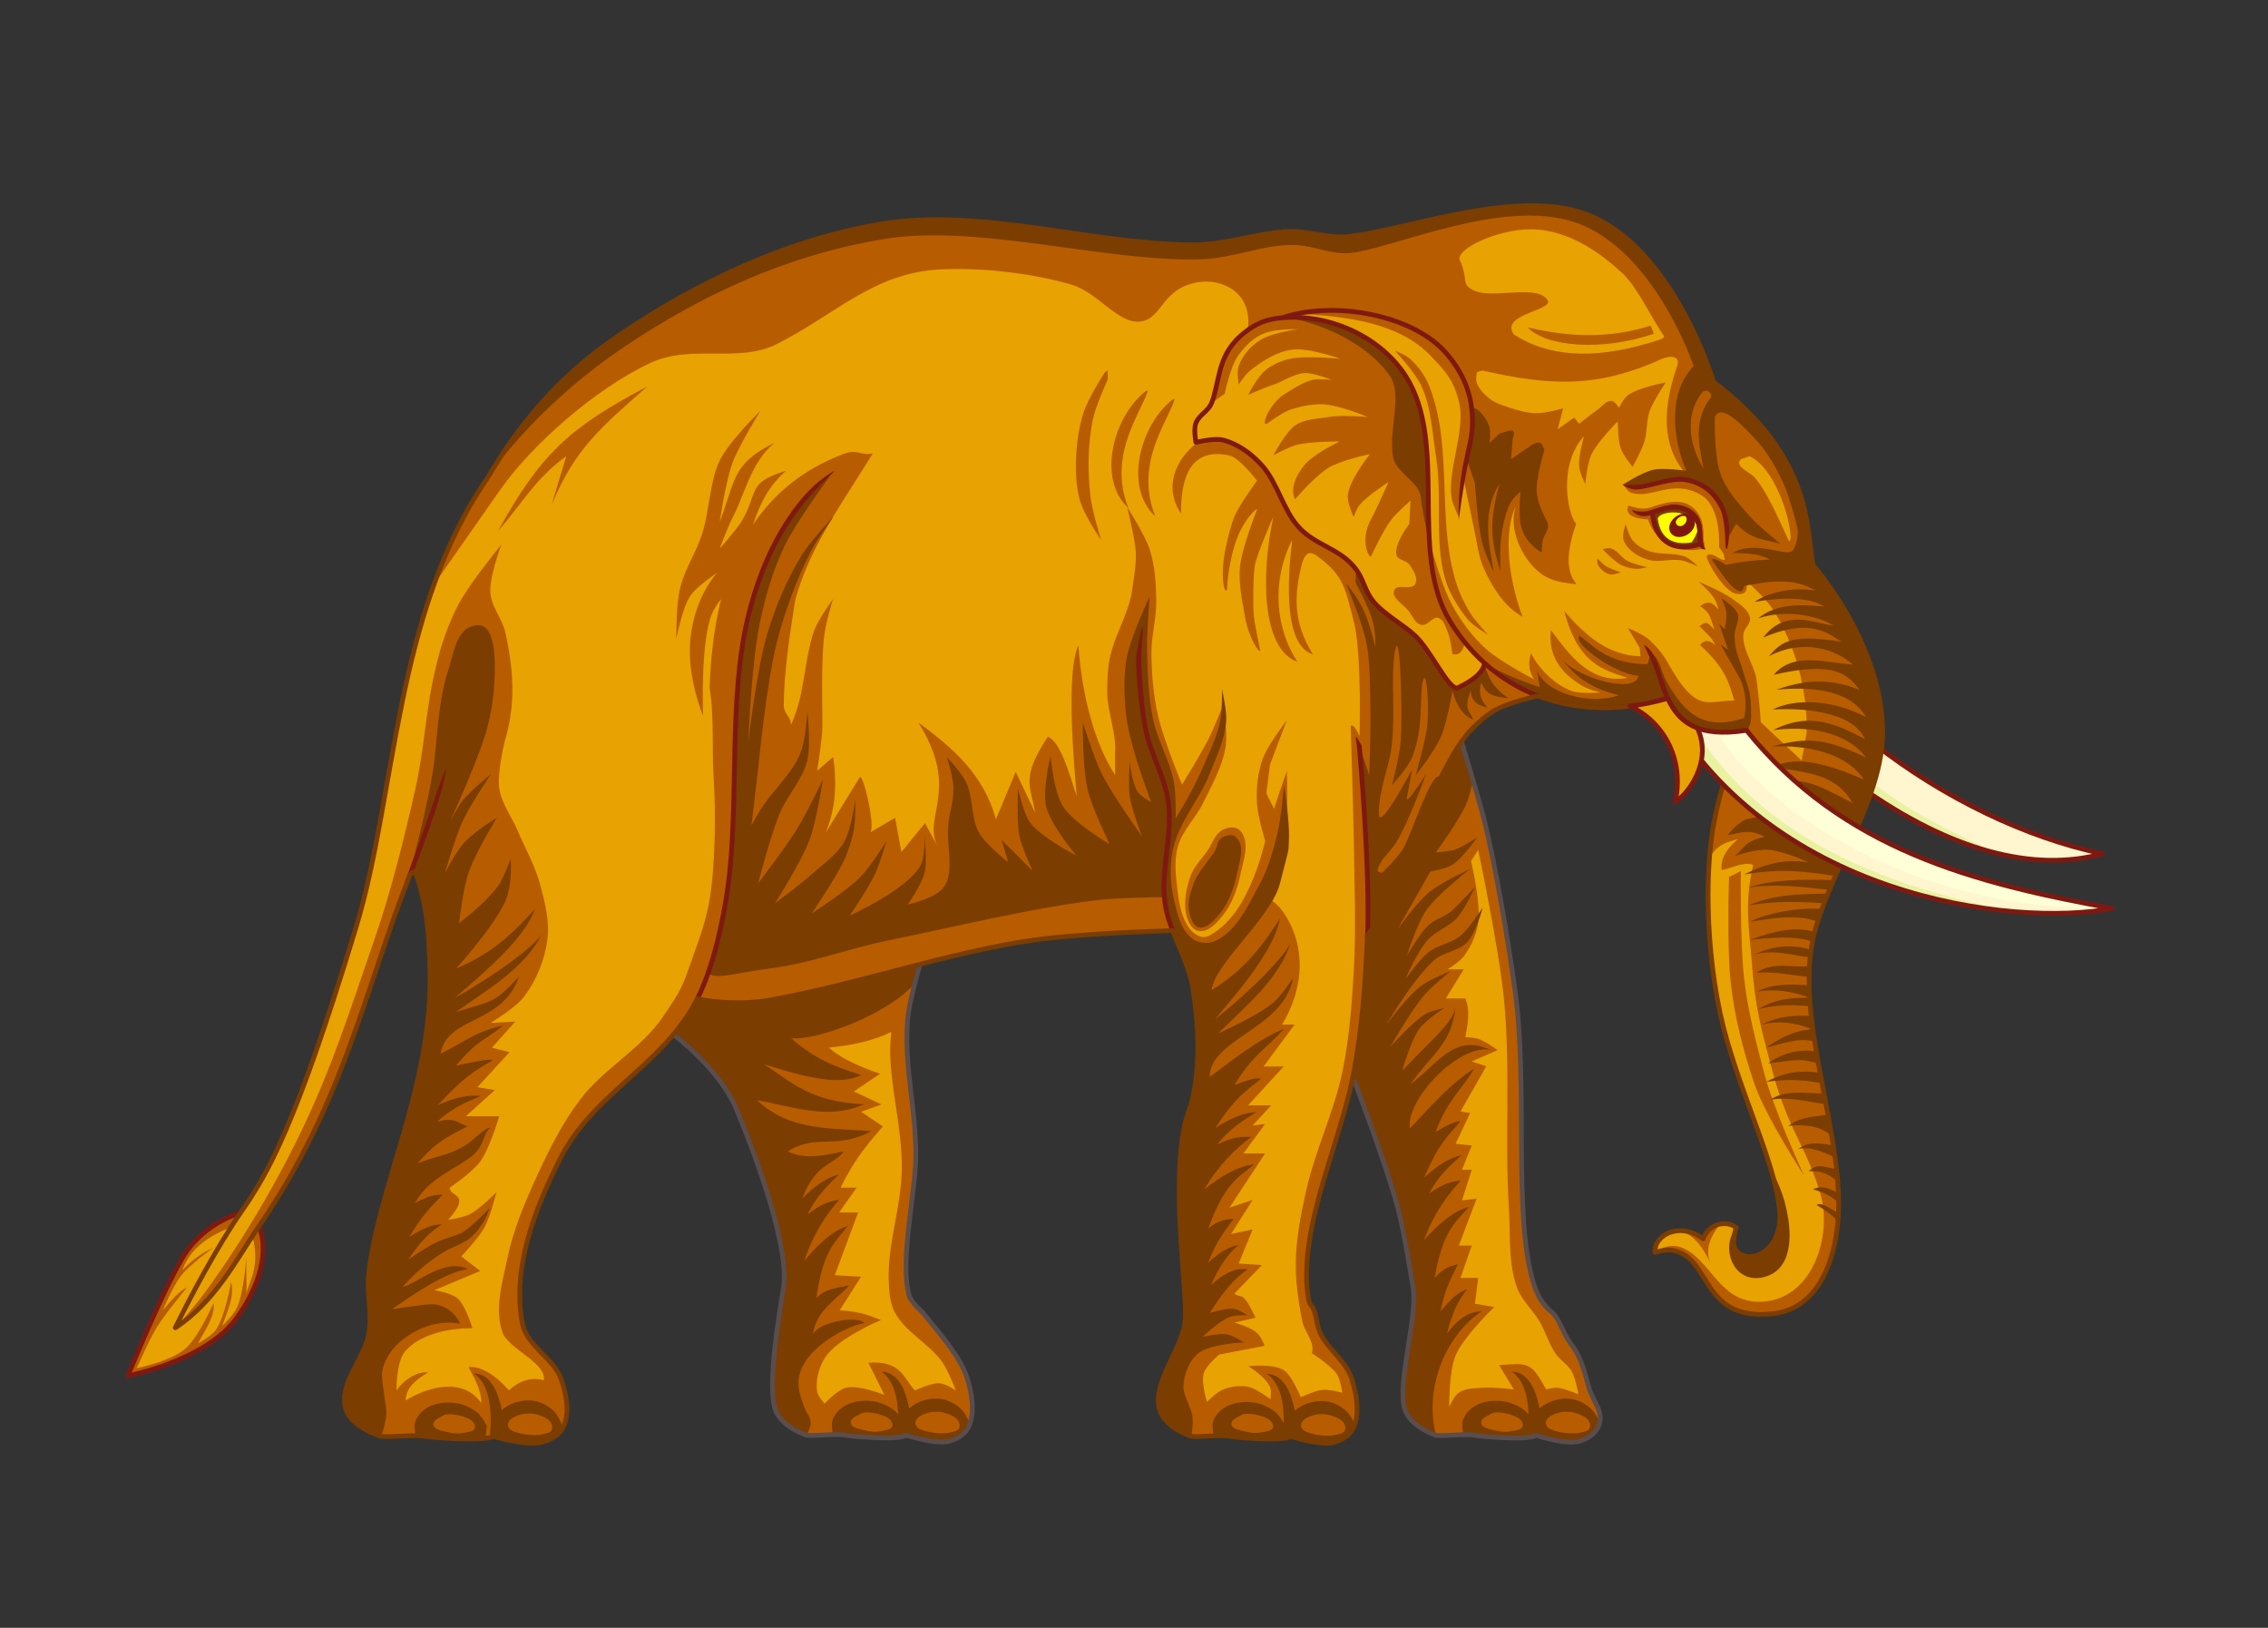 <?xml version="1.0" encoding="UTF-8"?>
<!DOCTYPE svg PUBLIC "-//W3C//DTD SVG 1.1//EN" "http://www.w3.org/Graphics/SVG/1.1/DTD/svg11.dtd">
<svg version="1.2" width="177mm" height="127mm" viewBox="0 0 17700 12700" preserveAspectRatio="xMidYMid" fill-rule="evenodd" stroke-width="28.222" stroke-linejoin="round" xmlns="http://www.w3.org/2000/svg" xmlns:ooo="http://xml.openoffice.org/svg/export" xmlns:xlink="http://www.w3.org/1999/xlink" xmlns:presentation="http://sun.com/xmlns/staroffice/presentation" xmlns:smil="http://www.w3.org/2001/SMIL20/" xmlns:anim="urn:oasis:names:tc:opendocument:xmlns:animation:1.0" xml:space="preserve">
 <rect x="0" y="0" width="17700" height="12700" fill="#333333" stroke="none"/>
 <defs class="ClipPathGroup">
  <clipPath id="presentation_clip_path" clipPathUnits="userSpaceOnUse">
   <rect x="0" y="0" width="17700" height="12700"/>
  </clipPath>
  <clipPath id="presentation_clip_path_shrink" clipPathUnits="userSpaceOnUse">
   <rect x="17" y="12" width="17665" height="12675"/>
  </clipPath>
 </defs>
 <defs class="TextShapeIndex">
  <g ooo:slide="id1" ooo:id-list="id3 id4 id5 id6 id7 id8 id9 id10 id11 id12 id13 id14 id15 id16 id17 id18 id19 id20 id21 id22 id23 id24 id25 id26 id27 id28 id29 id30 id31 id32 id33"/>
 </defs>
 <defs class="EmbeddedBulletChars">
  <g id="bullet-char-template-57356" transform="scale(0,-0)">
   <path d="M 580,1141 L 1163,571 580,0 -4,571 580,1141 Z"/>
  </g>
  <g id="bullet-char-template-57354" transform="scale(0,-0)">
   <path d="M 8,1128 L 1137,1128 1137,0 8,0 8,1128 Z"/>
  </g>
  <g id="bullet-char-template-10146" transform="scale(0,-0)">
   <path d="M 174,0 L 602,739 174,1481 1456,739 174,0 Z M 1358,739 L 309,1346 659,739 1358,739 Z"/>
  </g>
  <g id="bullet-char-template-10132" transform="scale(0,-0)">
   <path d="M 2015,739 L 1276,0 717,0 1260,543 174,543 174,936 1260,936 717,1481 1274,1481 2015,739 Z"/>
  </g>
  <g id="bullet-char-template-10007" transform="scale(0,-0)">
   <path d="M 0,-2 C -7,14 -16,27 -25,37 L 356,567 C 262,823 215,952 215,954 215,979 228,992 255,992 264,992 276,990 289,987 310,991 331,999 354,1012 L 381,999 492,748 772,1049 836,1024 860,1049 C 881,1039 901,1025 922,1006 886,937 835,863 770,784 769,783 710,716 594,584 L 774,223 C 774,196 753,168 711,139 L 727,119 C 717,90 699,76 672,76 641,76 570,178 457,381 L 164,-76 C 142,-110 111,-127 72,-127 30,-127 9,-110 8,-76 1,-67 -2,-52 -2,-32 -2,-23 -1,-13 0,-2 Z"/>
  </g>
  <g id="bullet-char-template-10004" transform="scale(0,-0)">
   <path d="M 285,-33 C 182,-33 111,30 74,156 52,228 41,333 41,471 41,549 55,616 82,672 116,743 169,778 240,778 293,778 328,747 346,684 L 369,508 C 377,444 397,411 428,410 L 1163,1116 C 1174,1127 1196,1133 1229,1133 1271,1133 1292,1118 1292,1087 L 1292,965 C 1292,929 1282,901 1262,881 L 442,47 C 390,-6 338,-33 285,-33 Z"/>
  </g>
  <g id="bullet-char-template-9679" transform="scale(0,-0)">
   <path d="M 813,0 C 632,0 489,54 383,161 276,268 223,411 223,592 223,773 276,916 383,1023 489,1130 632,1184 813,1184 992,1184 1136,1130 1245,1023 1353,916 1407,772 1407,592 1407,412 1353,268 1245,161 1136,54 992,0 813,0 Z"/>
  </g>
  <g id="bullet-char-template-8226" transform="scale(0,-0)">
   <path d="M 346,457 C 273,457 209,483 155,535 101,586 74,649 74,723 74,796 101,859 155,911 209,963 273,989 346,989 419,989 480,963 531,910 582,859 608,796 608,723 608,648 583,586 532,535 482,483 420,457 346,457 Z"/>
  </g>
  <g id="bullet-char-template-8211" transform="scale(0,-0)">
   <path d="M -4,459 L 1135,459 1135,606 -4,606 -4,459 Z"/>
  </g>
  <g id="bullet-char-template-61548" transform="scale(0,-0)">
   <path d="M 173,740 C 173,903 231,1043 346,1159 462,1274 601,1332 765,1332 928,1332 1067,1274 1183,1159 1299,1043 1357,903 1357,740 1357,577 1299,437 1183,322 1067,206 928,148 765,148 601,148 462,206 346,322 231,437 173,577 173,740 Z"/>
  </g>
 </defs>
 <g>
  <g id="id2" class="Master_Slide">
   <g id="bg-id2" class="Background"/>
   <g id="bo-id2" class="BackgroundObjects"/>
  </g>
 </g>
 <g class="SlideGroup">
  <g>
   <g id="container-id1">
    <g id="id1" class="Slide" clip-path="url(#presentation_clip_path)">
     <g class="Page">
      <g class="com.sun.star.drawing.ClosedBezierShape">
       <g id="id3">
        <rect class="BoundingBox" stroke="none" fill="none" x="5109" y="7312" width="2481" height="3940"/>
        <path fill="rgb(232,162,2)" stroke="none" d="M 5265,8078 C 5265,8078 5617,8344 5745,8649 5908,9037 6164,9743 6114,10048 6081,10255 5990,10786 6047,10987 6088,11132 6295,11198 6295,11198 6392,11205 6533,11180 6612,11200 6612,11200 6990,11243 7076,11198 7076,11198 7300,11273 7409,11244 7468,11228 7533,11191 7560,11131 7611,11020 7585,10876 7550,10758 7501,10588 7311,10378 7200,10239 7200,10239 7110,10161 7095,10107 7020,9843 7143,9313 7147,9038 7152,8647 7058,8365 7082,7975 7091,7815 7185,7508 7185,7508 L 7274,7312 5382,7595 5109,7924 5265,8078 Z"/>
       </g>
      </g>
      <g class="com.sun.star.drawing.ClosedBezierShape">
       <g id="id4">
        <rect class="BoundingBox" stroke="none" fill="none" x="5109" y="7312" width="2481" height="3940"/>
        <path fill="rgb(184,92,0)" stroke="none" d="M 7082,7975 C 7091,7815 7185,7508 7185,7508 L 7274,7312 5382,7595 5109,7924 5265,8078 C 5265,8078 5617,8344 5745,8649 5908,9037 6164,9743 6114,10048 6081,10255 5990,10786 6047,10987 6088,11132 6295,11198 6295,11198 6392,11205 6533,11180 6612,11200 6612,11200 6990,11243 7076,11198 7076,11198 7300,11273 7409,11244 7468,11228 7533,11191 7560,11131 7611,11020 7585,10876 7550,10758 7501,10588 7311,10378 7200,10239 7200,10239 7110,10161 7095,10107 7020,9843 7143,9313 7147,9038 7151,8717 7088,8468 7079,8173 L 7082,7975 Z M 6947,8208 C 6954,8513 7041,8813 7038,9118 7036,9412 6925,9701 6936,9995 6939,10076 6945,10162 6981,10234 7064,10396 7254,10482 7357,10632 7402,10698 7460,10849 7460,10849 7460,10849 7380,10795 7334,10792 7267,10787 7141,10849 7141,10849 7051,10755 7036,10613 6777,10632 L 6902,10883 C 6902,10883 6704,10804 6606,10826 6537,10841 6435,10951 6435,10951 6435,10951 6384,10895 6378,10860 6363,10772 6388,10674 6435,10598 6532,10440 6875,10299 6875,10299 6792,10269 6733,10234 6553,10223 L 6720,9961 6515,9949 6697,9460 6549,9460 6685,9266 6560,9266 C 6677,9028 6783,8914 6890,8788 L 6720,8674 6879,8617 6663,8515 6868,8378 C 6675,8310 6540,8242 6469,8173 6665,8155 6827,8114 6956,8051 6956,8051 6946,8155 6947,8208 Z"/>
       </g>
      </g>
      <g class="com.sun.star.drawing.ClosedBezierShape">
       <g id="id5">
        <rect class="BoundingBox" stroke="none" fill="none" x="5109" y="7312" width="2466" height="3936"/>
        <path fill="rgb(123,61,0)" stroke="none" d="M 7274,7312 L 7185,7508 C 7185,7508 7155,7489 7140,7672 6914,7929 6349,8123 6174,8100 6277,8189 6413,8298 6722,8386 6592,8453 6399,8445 5964,8303 6169,8437 6321,8599 6744,8615 6466,8741 6187,8633 5909,8584 6162,8826 6487,8800 6798,8825 6526,8974 6367,8841 6149,8983 6313,9071 6558,8977 6582,8988 6498,9093 6363,9078 6261,9351 6356,9253 6451,9188 6548,9162 6458,9250 6368,9336 6303,9475 6421,9381 6483,9373 6549,9360 6449,9477 6353,9611 6277,9837 6388,9703 6501,9600 6618,9565 6509,9698 6423,9763 6371,10129 6449,10038 6577,10049 6630,10025 6528,10141 6372,10221 6344,10407 6417,10299 6713,10268 6745,10322 6591,10348 6173,10565 6238,10853 6259,10945 6288,11008 6300,11027 6355,11112 6312,11148 6295,11198 6295,11198 6088,11132 6047,10987 5990,10786 6081,10255 6115,10048 6164,9743 5908,9037 5745,8649 5617,8344 5265,8078 5265,8078 L 5109,7924 5382,7595 7274,7312 Z M 6879,10701 C 7011,10704 7069,10850 7096,10989 7149,10939 7229,10911 7307,10912 7325,10912 7342,10914 7359,10917 7410,10928 7465,10959 7503,10996 7540,11032 7573,11116 7573,11116 L 7544,11163 7453,11226 7343,11247 7228,11236 7049,11192 7047,11213 6943,11209 6802,11214 6658,11210 6499,11184 C 6499,11184 6486,11113 6496,11083 6527,10989 6629,10927 6763,10928 6782,10929 6801,10930 6819,10933 6877,10942 6937,10971 6979,11003 6989,11012 7000,11023 7009,11035 7005,10890 6970,10765 6879,10701 Z M 7314,11014 C 7270,11013 7219,11025 7181,11048 7160,11061 7140,11084 7144,11108 7151,11147 7193,11157 7236,11168 7286,11182 7363,11188 7414,11176 7447,11168 7483,11166 7489,11132 7495,11105 7476,11074 7453,11059 7412,11032 7363,11016 7314,11014 Z M 6770,11020 C 6721,11019 6722,11030 6680,11050 6657,11061 6635,11082 6640,11104 6647,11138 6693,11147 6741,11157 6797,11170 6824,11175 6880,11165 6917,11157 6957,11155 6964,11125 6970,11101 6949,11073 6924,11059 6879,11036 6824,11021 6770,11020 Z"/>
       </g>
      </g>
      <g class="com.sun.star.drawing.ClosedBezierShape">
       <g id="id6">
        <rect class="BoundingBox" stroke="none" fill="none" x="5083" y="7288" width="2526" height="3983"/>
        <path fill="none" stroke="rgb(89,77,77)" stroke-width="37" stroke-linejoin="miter" d="M 5265,8078 C 5265,8078 5617,8344 5745,8649 5908,9037 6164,9743 6114,10048 6081,10255 5990,10786 6047,10987 6088,11132 6295,11198 6295,11198 6392,11205 6533,11180 6612,11200 6612,11200 6990,11243 7076,11198 7076,11198 7300,11273 7409,11244 7468,11228 7533,11191 7560,11131 7611,11020 7585,10876 7550,10758 7501,10588 7311,10378 7200,10239 7200,10239 7110,10161 7095,10107 7020,9843 7143,9313 7147,9038 7152,8647 7058,8365 7082,7975 7091,7815 7185,7508 7185,7508 L 7274,7312 5382,7595 5109,7924 5265,8078 Z"/>
       </g>
      </g>
      <g class="com.sun.star.drawing.ClosedBezierShape">
       <g id="id7">
        <rect class="BoundingBox" stroke="none" fill="none" x="10302" y="5591" width="2189" height="5662"/>
        <path fill="rgb(232,162,2)" stroke="none" d="M 11405,5784 C 11405,5784 11522,6163 11577,6375 11673,6749 11771,7347 11824,7729 11929,8485 11803,9494 11972,10024 12007,10135 12061,10199 12114,10240 12165,10280 12205,10416 12256,10480 12345,10592 12368,10716 12399,10823 12434,10941 12525,11021 12474,11132 12446,11192 12382,11229 12323,11245 12214,11274 11990,11199 11990,11199 11903,11244 11525,11201 11525,11201 11447,11181 11305,11206 11208,11199 11208,11199 11002,11133 10961,10988 10904,10787 11067,10255 11028,10049 11028,10049 10964,9632 10910,9428 10817,9076 10555,8396 10555,8396 L 10303,7821 11310,5591 11405,5784 Z"/>
       </g>
      </g>
      <g class="com.sun.star.drawing.ClosedBezierShape">
       <g id="id8">
        <rect class="BoundingBox" stroke="none" fill="none" x="10302" y="5591" width="2189" height="5662"/>
        <path fill="rgb(184,92,0)" stroke="none" d="M 11480,6719 C 11480,6719 11559,7038 11536,7197 11523,7292 11481,7385 11423,7462 11390,7505 11297,7563 11297,7563 L 11423,7563 11284,7790 11436,7790 C 11476,7890 11454,7991 11436,8092 11436,8092 11504,8094 11536,8105 11592,8123 11688,8193 11688,8193 L 11486,8281 11599,8319 11398,8672 11473,8684 11360,8924 11486,8937 11410,9126 11486,9126 11410,9365 11524,9352 11385,9718 11486,9718 11398,9970 11536,9970 11511,10172 11662,10197 C 11662,10197 11423,10426 11360,10575 11307,10700 11310,10978 11310,10978 11310,10978 11347,10890 11385,10865 11439,10829 11510,10832 11574,10827 11654,10821 11814,10840 11814,10840 L 11700,10651 C 11922,10635 11948,10620 12066,10840 12066,10840 12124,10825 12154,10827 12211,10832 12318,10878 12318,10878 12318,10878 12297,10755 12267,10701 12237,10647 12177,10614 12141,10562 12088,10485 12063,10392 12015,10310 11962,10219 11875,10146 11839,10046 11769,9851 11789,9635 11776,9428 11742,8887 11790,8342 11738,7802 11700,7407 11536,6630 11536,6630 L 11480,6719 Z M 11619,6553 C 11701,6920 11778,7403 11824,7729 11929,8485 11803,9494 11972,10024 12007,10135 12061,10199 12114,10240 12165,10280 12205,10416 12256,10480 12345,10592 12368,10716 12399,10823 12434,10941 12525,11021 12474,11132 12446,11192 12382,11229 12323,11245 12214,11274 11990,11199 11990,11199 11903,11244 11525,11201 11525,11201 11447,11181 11305,11206 11208,11199 11208,11199 11002,11133 10961,10988 10904,10787 11067,10255 11028,10049 11028,10049 10964,9632 10910,9428 10817,9076 10555,8396 10555,8396 L 10303,7821 11310,5591 11405,5784 C 11405,5784 11522,6163 11577,6375 L 11619,6553 Z"/>
       </g>
      </g>
      <g class="com.sun.star.drawing.ClosedBezierShape">
       <g id="id9">
        <rect class="BoundingBox" stroke="none" fill="none" x="10303" y="5591" width="1328" height="5609"/>
        <path fill="rgb(123,61,0)" stroke="none" d="M 11405,5784 L 11310,5591 10303,7821 10555,8396 C 10555,8396 10817,9076 10910,9428 10964,9632 11028,10049 11028,10049 11067,10255 10904,10787 10961,10988 11002,11133 11208,11199 11208,11199 11113,10851 11268,10427 11565,10230 11477,10233 11392,10271 11293,10404 11331,10247 11385,10135 11451,10058 11382,10079 11313,10142 11242,10234 11277,10048 11329,9965 11379,9862 11325,9880 11277,9880 11196,9971 11261,9607 11349,9545 11464,9417 11345,9447 11228,9546 11112,9676 11197,9453 11298,9322 11402,9209 11336,9219 11273,9225 11152,9314 11221,9178 11315,9095 11408,9011 11311,9034 11213,9095 11114,9189 11227,8920 11309,8853 11397,8751 11374,8739 11299,8775 11203,8832 11301,8577 11396,8516 11507,8336 11330,8444 11167,8630 11002,8805 10975,8566 11390,8146 11629,8190 11349,8061 11223,8299 11006,8460 11187,8206 11317,8160 11360,7865 11316,8000 11217,8067 10944,8353 10944,8353 11008,8122 11077,8027 11126,7959 11270,7865 11270,7865 11270,7865 11173,7884 11131,7908 11021,7972 10851,8167 10851,8167 10851,8167 11013,7881 11120,7758 11180,7689 11324,7575 11324,7575 11324,7575 11158,7640 11088,7693 10981,7775 10819,7994 10819,7994 10819,7994 11036,7626 11195,7489 11269,7425 11387,7421 11453,7349 11520,7277 11572,7080 11572,7080 11572,7080 11469,7238 11409,7291 11327,7364 11227,7365 11141,7435 11073,7492 10969,7639 10969,7639 10969,7639 11061,7416 11152,7323 11210,7265 11311,7225 11367,7166 11430,7099 11514,6918 11514,6918 11514,6918 11391,7050 11335,7102 11276,7155 11198,7169 11141,7225 11077,7288 10980,7457 10980,7457 10980,7457 11057,7207 11131,7102 11221,6973 11475,6779 11475,6779 11475,6779 11247,6883 11152,6962 11054,7043 10905,7252 10905,7252 L 11163,6800 C 11163,6800 11284,6779 11335,6747 11416,6695 11529,6532 11529,6532 11529,6532 11419,6607 11357,6628 11308,6645 11206,6650 11206,6650 11206,6650 11383,6409 11443,6273 11470,6212 11497,6086 11497,6086 11450,5930 11405,5784 11405,5784 Z"/>
       </g>
      </g>
      <g class="com.sun.star.drawing.ClosedBezierShape">
       <g id="id10">
        <rect class="BoundingBox" stroke="none" fill="none" x="11412" y="10701" width="1082" height="547"/>
        <path fill="rgb(123,61,0)" stroke="none" d="M 11799,10701 C 11930,10704 11989,10850 12015,10989 12069,10940 12149,10911 12227,10912 12244,10913 12262,10914 12279,10918 12330,10928 12385,10960 12422,10996 12459,11032 12493,11116 12493,11116 L 12464,11163 12373,11226 12263,11247 12148,11237 11969,11192 11967,11214 11863,11209 11722,11214 11578,11210 11419,11185 C 11419,11185 11406,11113 11416,11083 11447,10989 11548,10927 11682,10929 11701,10929 11720,10931 11739,10934 11796,10943 11856,10971 11898,11004 11909,11012 11919,11023 11929,11035 11925,10891 11890,10766 11799,10701 Z M 12234,11014 C 12190,11013 12139,11025 12101,11048 12080,11061 12060,11085 12064,11109 12071,11147 12112,11157 12156,11169 12206,11182 12282,11189 12333,11177 12367,11169 12403,11166 12409,11132 12415,11105 12396,11074 12373,11059 12332,11032 12282,11016 12234,11014 Z M 11690,11020 C 11641,11019 11642,11030 11600,11050 11577,11062 11555,11083 11560,11104 11567,11139 11613,11147 11661,11158 11717,11170 11743,11176 11800,11165 11837,11158 11876,11155 11884,11125 11890,11101 11869,11073 11843,11060 11798,11036 11744,11021 11690,11020 Z"/>
       </g>
      </g>
      <g class="com.sun.star.drawing.ClosedBezierShape">
       <g id="id11">
        <rect class="BoundingBox" stroke="none" fill="none" x="10282" y="5547" width="2227" height="5725"/>
        <path fill="none" stroke="rgb(89,77,77)" stroke-width="37" stroke-linejoin="miter" d="M 11405,5784 C 11405,5784 11522,6163 11577,6375 11673,6749 11771,7347 11824,7729 11929,8485 11803,9494 11972,10024 12007,10135 12061,10199 12114,10240 12165,10280 12205,10416 12256,10480 12345,10592 12368,10716 12399,10823 12434,10941 12525,11021 12474,11132 12446,11192 12382,11229 12323,11245 12214,11274 11990,11199 11990,11199 11903,11244 11525,11201 11525,11201 11447,11181 11305,11206 11208,11199 11208,11199 11002,11133 10961,10988 10904,10787 11067,10255 11028,10049 11028,10049 10964,9632 10910,9428 10817,9076 10555,8396 10555,8396 L 10303,7821 11310,5591 11405,5784 Z"/>
       </g>
      </g>
      <g class="com.sun.star.drawing.ClosedBezierShape">
       <g id="id12">
        <rect class="BoundingBox" stroke="none" fill="none" x="997" y="9465" width="1058" height="1270"/>
        <path fill="rgb(184,92,0)" stroke="none" d="M 2020,9567 C 2020,9567 2164,9835 1852,10277 1611,10618 998,10734 998,10734 998,10734 1247,10121 1407,9844 1562,9548 1870,9465 1870,9465 L 2020,9567 Z"/>
       </g>
      </g>
      <g class="com.sun.star.drawing.ClosedBezierShape">
       <g id="id13">
        <rect class="BoundingBox" stroke="none" fill="none" x="968" y="9444" width="1105" height="1316"/>
        <path fill="none" stroke="rgb(126,25,17)" stroke-width="37" stroke-linejoin="miter" d="M 2020,9567 C 2020,9567 2164,9835 1852,10277 1611,10618 998,10734 998,10734 998,10734 1247,10121 1407,9844 1562,9548 1870,9465 1870,9465 L 2020,9567 Z"/>
       </g>
      </g>
      <g class="com.sun.star.drawing.ClosedBezierShape">
       <g id="id14">
        <rect class="BoundingBox" stroke="none" fill="none" x="1067" y="9532" width="927" height="1144"/>
        <path fill="rgb(232,162,2)" stroke="none" d="M 1924,10092 C 1944,9985 2062,9856 1933,9532 1704,9598 1496,9701 1423,9911 1514,9813 1590,9771 1664,9735 1664,9735 1484,9864 1416,9949 1351,10030 1270,10224 1270,10224 1337,10144 1402,10070 1460,10044 1460,10044 1294,10243 1226,10352 1163,10454 1067,10675 1067,10675 1067,10675 1184,10648 1240,10627 1320,10598 1394,10571 1457,10512 1555,10420 1667,10166 1667,10166 1679,10271 1601,10376 1545,10481 1545,10481 1651,10424 1684,10376 1759,10270 1803,10003 1803,10003 1834,10117 1771,10231 1735,10346 1735,10346 1825,10256 1850,10200 1905,10079 1922,9810 1922,9810 L 1924,10092 Z"/>
       </g>
      </g>
      <g class="com.sun.star.drawing.ClosedBezierShape">
       <g id="id15">
        <rect class="BoundingBox" stroke="none" fill="none" x="14523" y="5805" width="1888" height="908"/>
        <path fill="rgb(255,245,206)" stroke="none" d="M 14629,5805 C 15165,6224 15814,6538 16410,6661 15869,6808 15224,6637 14524,6142 14514,6156 14626,5814 14629,5805 Z"/>
       </g>
      </g>
      <g class="com.sun.star.drawing.ClosedBezierShape">
       <g id="id16">
        <rect class="BoundingBox" stroke="none" fill="none" x="14523" y="5946" width="1888" height="767"/>
        <path fill="rgb(255,245,206)" stroke="none" d="M 16410,6661 C 15869,6808 15224,6637 14524,6142 14518,6150 14552,6042 14583,5946 14934,6300 15806,6771 16410,6661 Z"/>
       </g>
      </g>
      <g class="com.sun.star.drawing.ClosedBezierShape">
       <g id="id17">
        <rect class="BoundingBox" stroke="none" fill="none" x="14521" y="6055" width="1092" height="610"/>
        <path fill="rgb(232,242,161)" stroke="none" d="M 15612,6664 C 15271,6586 14905,6413 14523,6142 14519,6147 14531,6108 14547,6055 14888,6341 15333,6541 15612,6664 Z"/>
       </g>
      </g>
      <g class="com.sun.star.drawing.ClosedBezierShape">
       <g id="id18">
        <rect class="BoundingBox" stroke="none" fill="none" x="14504" y="5786" width="1926" height="946"/>
        <path fill="none" stroke="rgb(126,25,17)" stroke-width="37" stroke-linejoin="round" d="M 14629,5805 C 15165,6224 15814,6538 16410,6661 15869,6808 15224,6637 14524,6142 14514,6156 14626,5814 14629,5805 Z"/>
       </g>
      </g>
      <g class="com.sun.star.drawing.ClosedBezierShape">
       <g id="id19">
        <rect class="BoundingBox" stroke="none" fill="none" x="1368" y="1604" width="13327" height="9657"/>
        <path fill="rgb(232,162,2)" stroke="none" d="M 11928,1605 C 12088,1603 12239,1620 12375,1670 13058,1919 13373,2980 13373,2980 14141,3561 14096,4105 14150,4411 14150,4411 14689,5013 14693,5711 14695,6238 14263,6812 14149,7327 14008,7969 14399,8873 14344,9527 14317,9845 14186,10213 13834,10250 13262,10310 13366,9803 13045,9753 12994,9745 12916,9771 12916,9771 12905,9642 13103,9524 13292,9666 13339,9537 13484,9521 13550,9579 13550,9579 13505,9706 13552,9759 13584,9796 13658,9826 13743,9781 13867,9715 13898,9561 13890,9462 13862,9104 13639,8668 13478,8118 13315,7558 13295,6819 13379,6402 13423,6183 13495,5916 13634,5698 13239,5761 13097,5624 13015,5448 12653,5554 12305,5544 12004,5429 12004,5429 11744,5485 11638,5559 11445,5693 11362,5837 11255,6047 11157,6239 11078,6580 10994,6778 10909,6977 10697,7263 10672,7297 10672,7307 10672,7318 10671,7328 10653,7690 10634,7990 10569,8346 10488,8792 10273,9272 10213,9721 10194,9860 10188,10003 10213,10141 10224,10206 10251,10155 10280,10326 10310,10501 10503,10597 10553,10767 10587,10885 10614,11029 10563,11140 10535,11200 10470,11237 10411,11253 10303,11282 10078,11207 10078,11207 9992,11252 9614,11209 9614,11209 9535,11189 9394,11214 9297,11206 9297,11206 9090,11141 9049,10996 8992,10795 9213,10536 9246,10329 9279,10128 9134,9305 9245,8779 9263,8697 9292,8644 9309,8563 9368,8285 9354,7991 9309,7710 9284,7554 9208,7410 9152,7261 9061,7263 8601,7276 8201,7318 7529,7388 6766,7663 6025,7800 5764,7849 5476,7807 5443,7790 5183,8308 4631,8524 4371,9041 4173,9434 3994,9895 4077,10327 4111,10503 4326,10598 4382,10767 4421,10885 4450,11029 4393,11140 4362,11200 4290,11237 4224,11253 4102,11282 3851,11207 3851,11207 3755,11252 3332,11209 3332,11209 3244,11189 3086,11214 2977,11207 2977,11207 2746,11141 2700,10996 2637,10796 2840,10613 2878,10407 2907,10250 2859,10087 2878,9929 2960,9244 3365,8479 3356,7616 3352,7279 3328,7054 3245,6811 3236,6784 3199,6826 3199,6826 2835,7755 2682,8604 2020,9568 1854,9811 1680,10157 1368,10359 1472,10145 1689,9733 1886,9449 2085,9163 2307,8793 2780,7230 3091,6204 3079,4776 3805,3728 4044,3323 4344,2947 4828,2618 5442,2201 6146,1869 6879,1747 7658,1619 8509,1904 9298,1910 9562,1912 9768,1828 10032,1807 10201,1794 10369,1866 10537,1844 10908,1796 11451,1611 11928,1605 Z"/>
       </g>
      </g>
      <g class="com.sun.star.drawing.ClosedBezierShape">
       <g id="id20">
        <rect class="BoundingBox" stroke="none" fill="none" x="1377" y="1604" width="13318" height="9657"/>
        <path fill="rgb(184,92,0)" stroke="none" d="M 11928,1605 C 12088,1603 12239,1620 12375,1670 13058,1919 13373,2980 13373,2980 14141,3561 14096,4105 14150,4411 14150,4411 14689,5013 14693,5711 14695,6238 14263,6812 14149,7327 14008,7969 14399,8873 14344,9527 14317,9845 14186,10213 13834,10250 13262,10310 13366,9803 13045,9753 12994,9745 12916,9771 12916,9771 12916,9771 13013,9690 13126,9734 13353,9823 13418,10172 13748,10156 14145,10138 14298,9650 14210,9325 14169,9173 14087,8997 14042,8906 13898,8616 13851,8428 13807,8262 13750,8044 13698,7864 13674,7538 13649,7213 13612,7065 13682,6747 13600,6721 13519,6773 13437,6789 13425,6708 13468,6627 13564,6546 13488,6568 13411,6582 13350,6679 L 13350,6511 13449,6119 13622,5703 C 13275,5757 13096,5640 12993,5449 12141,5690 11622,5255 11451,5033 11443,5023 11435,5014 11427,5004 11430,5007 11432,5010 11434,5013 11417,5070 11396,5120 11334,5102 11334,5102 11321,4984 11298,4930 11281,4890 11267,4834 11225,4821 11181,4808 11144,4881 11099,4876 11043,4869 11027,4808 10991,4764 10951,4715 10855,4661 10881,4604 10905,4552 11017,4608 11044,4558 11070,4512 11030,4448 10999,4404 10975,4371 10910,4371 10899,4332 10875,4247 10999,4087 10999,4087 L 11008,3906 C 11008,3906 10897,4002 10854,4060 10790,4145 10700,4341 10700,4341 10684,4357 10610,4214 10700,4051 10751,3957 10836,3761 10836,3761 10836,3761 10670,3867 10609,3942 10588,3968 10564,4033 10564,4033 10564,4033 10511,3919 10519,3861 10533,3741 10691,3543 10691,3543 10691,3543 10461,3591 10364,3652 10258,3719 10107,3895 10107,3895 10107,3895 10042,3795 10183,3625 10253,3541 10455,3444 10455,3444 10455,3444 10228,3443 10120,3471 10056,3487 9938,3552 9938,3552 9938,3552 10033,3370 10109,3318 10183,3267 10285,3269 10374,3253 10472,3236 10673,3253 10673,3253 10673,3253 10423,3146 10292,3154 10208,3158 10135,3173 10056,3202 9999,3224 9884,3308 9884,3308 9839,3315 9914,3142 10029,3072 10098,3030 10168,2982 10247,2963 10282,2955 10392,2963 10392,2963 10392,2963 10240,2904 10176,2911 10084,2921 10015,2977 9928,3005 9863,3026 9741,3081 9741,3081 9741,3081 9814,2934 9884,2882 9937,2842 10001,2814 10065,2800 10195,2772 10464,2800 10464,2800 10464,2800 10211,2710 10084,2728 9963,2744 9853,2815 9757,2891 9720,2920 9667,3000 9667,3000 9667,3000 9650,2900 9667,2855 9699,2768 9767,2691 9848,2646 9947,2591 10131,2569 10131,2569 10131,2569 9965,2562 9866,2601 9780,2634 9709,2706 9658,2782 9600,2867 9558,3072 9558,3072 L 9457,3143 C 9520,2984 9499,2786 9679,2624 9765,2548 9845,2502 9958,2485 10317,2432 10769,2588 10968,2929 11155,3252 11139,3682 11143,4069 11144,4108 11145,4148 11146,4186 11148,4193 11242,4552 11330,4715 11399,4843 11488,4964 11596,5062 11705,5162 11971,5299 11971,5299 11930,5229 11926,5175 11948,5096 12015,5229 12143,5346 12266,5391 12337,5416 12491,5403 12491,5403 12491,5403 12398,5380 12358,5356 12165,5247 12082,5099 12104,4917 12266,5134 12422,5337 12703,5289 12515,5227 12315,5182 12208,4767 12380,4969 12564,5117 12803,5120 L 12797,5056 12705,4900 C 12705,4900 12826,4949 12872,4992 12932,5049 12978,5102 13018,5174 13057,5243 13108,5329 13162,5387 13285,5521 13357,5470 13535,5465 13491,5323 13468,5216 13268,5033 13291,4999 13334,4982 13389,5037 13341,4951 13368,4995 13263,4885 13314,4851 13320,4846 13380,4913 13339,4793 13346,4785 13269,4729 13313,4696 13356,4682 13409,4755 13409,4755 13410,4730 13383,4677 13356,4624 13257,4538 13257,4538 13257,4538 13446,4619 13506,4663 13565,4706 13642,4748 13657,4819 13666,4866 13608,4905 13605,4952 13597,5071 13692,5188 13709,5306 13731,5464 13742,5635 13741,5634 L 14061,5934 14099,5720 C 14103,5601 14092,5481 14071,5365 14032,5153 13955,4943 13840,4760 13799,4694 13707,4603 13645,4545 13608,4510 13680,4662 13544,4631 13455,4611 13317,4383 13320,4337 13320,4329 13350,4319 13378,4334 13418,4356 13481,4395 13454,4345 13454,4345 13472,4341 13416,4270 13416,4270 13438,3960 13278,3864 13055,3731 12895,3893 12736,3846 12697,3835 12676,3789 12676,3789 L 13165,3706 C 12950,3472 12988,3151 13085,2869 13119,2785 13059,2769 12979,2796 12471,3027 12113,3014 11570,2891 L 11527,2903 C 11527,2903 11515,2955 11523,2980 11539,3032 11581,3075 11623,3109 11665,3142 11717,3159 11767,3176 11839,3200 11913,3223 11988,3224 12059,3226 12199,3186 12199,3186 L 12156,3349 12285,3258 12324,3306 C 12324,3306 12415,3233 12463,3200 12500,3175 12533,3124 12578,3128 12604,3131 12635,3181 12635,3181 12635,3181 12671,3109 12703,3085 12786,3022 13000,2984 13000,2984 13000,2984 12904,3126 12875,3205 12847,3283 12857,3371 12832,3450 12811,3517 12741,3642 12741,3642 12741,3642 12669,3555 12650,3502 12625,3434 12626,3287 12626,3287 12626,3287 12466,3446 12420,3546 12386,3617 12372,3776 12372,3776 12372,3776 12328,3689 12324,3642 12316,3561 12362,3402 12362,3402 12151,3639 12240,4028 12301,4085 12236,4275 12209,4446 12304,4558 12211,4547 12098,4540 12004,4458 11870,4342 11774,4124 11828,3952 11739,4139 11761,4486 11882,4812 11732,4730 11634,4559 11575,4423 11535,4328 11526,4222 11503,4121 11473,3984 11417,3709 11417,3709 L 11383,4035 11345,3942 C 11264,3748 11439,3384 11390,3153 11349,2961 11269,2885 11166,2777 10920,2519 10515,2465 10102,2447 L 10011,2474 9830,2510 9739,2565 C 9774,2273 9529,2172 9349,2202 9060,2251 9073,2491 8896,2509 8725,2527 8564,2279 8363,2221 8059,2133 7678,2086 7338,2102 6819,2128 6526,2450 6063,2684 5760,2838 5397,2678 5066,2836 4637,3041 4148,3472 3902,3824 L 3364,4593 3570,4111 3805,3728 C 4044,3323 4344,2947 4828,2618 5442,2201 6146,1869 6879,1747 7658,1619 8509,1904 9298,1910 9562,1912 9768,1828 10032,1807 10201,1794 10369,1866 10537,1844 10908,1796 11451,1611 11928,1605 Z M 11949,1789 C 11674,1789 11356,1949 11393,2030 11466,2193 11395,2218 11509,2269 11649,2330 11978,2224 12068,2329 12168,2422 11694,2443 11815,2610 12128,2810 12513,2792 12938,2655 12938,2655 12984,2644 12988,2625 12887,2479 12778,2240 12662,2132 12482,1965 12275,1827 12032,1794 12005,1791 11977,1789 11949,1789 Z M 12882,2541 L 12907,2604 C 12505,2742 12065,2707 11922,2554 12252,2633 12564,2641 12882,2541 Z M 10887,2736 C 10887,2736 10969,2769 11001,2797 11067,2855 11122,2930 11154,3011 11339,3480 11216,4024 11353,4509 11380,4606 11422,4699 11475,4784 11513,4846 11613,4952 11613,4952 11613,4952 11494,4882 11452,4830 11380,4740 11306,4620 11276,4509 11193,4203 11257,3883 11208,3569 11178,3381 11172,3184 11093,3011 11045,2907 10887,2736 10887,2736 Z M 8645,2889 L 8645,2961 C 8645,2961 8549,3170 8527,3282 8490,3470 8488,3666 8508,3858 8520,3978 8593,4211 8593,4211 8593,4211 8455,4017 8422,3884 8377,3697 8395,3427 8449,3242 8489,3104 8625,2902 8625,2902 L 8645,2889 Z M 5051,3016 C 4698,3327 4486,3500 4305,3939 L 4419,3560 C 4184,3725 4062,3946 3888,4141 4214,3550 4441,3335 5051,3016 Z M 8959,3045 C 8909,3218 8641,3548 8806,3963 8565,3744 8680,3263 8938,3054 L 8959,3045 Z M 9169,3111 C 9118,3284 8850,3614 9016,4028 8774,3809 8889,3329 9147,3120 L 9169,3111 Z M 5935,3205 C 5935,3205 5770,3468 5716,3613 5662,3760 5617,4071 5617,4071 5743,3744 5710,3620 6045,3454 5864,3603 5815,3846 5726,4021 5672,4126 5617,4280 5617,4280 5617,4280 5719,4167 5786,4071 5925,3832 5825,3768 6134,3673 6000,3788 5929,3935 5876,4095 6042,3846 6275,3657 6588,3540 6613,3531 6633,3527 6651,3526 6705,3524 6738,3551 6811,3539 6587,3906 6316,4266 6205,4687 6166,4940 6116,5249 6117,5506 6118,5573 6174,5589 6173,5656 6173,5656 6220,5559 6250,5418 6285,5252 6307,5030 6362,4900 6396,4819 6501,4674 6501,4674 6501,4674 6438,4873 6428,4997 6404,5290 6425,5633 6416,5721 6399,5886 6377,6014 6377,6014 L 6502,5906 C 6531,6103 6525,6300 6444,6497 6444,6497 6693,6092 6710,6064 6734,6026 6836,6452 6791,6494 L 6985,6381 7035,6647 7219,6422 7315,6600 C 7199,6366 7498,6164 7167,5637 7435,5833 7680,6046 7772,6393 L 7927,6022 8078,6339 C 8046,6135 7962,6074 8178,5747 8271,5790 8330,5983 8403,6214 8382,5964 8317,5252 8416,5036 8442,5405 8534,5787 8703,6047 L 8702,5873 C 8715,5726 8642,5552 8641,5404 8641,5316 8643,5227 8660,5140 8696,4954 8812,4787 8836,4599 8851,4488 8875,4376 8860,4265 8847,4161 8797,3957 8797,3957 8797,3957 8936,4171 8974,4291 9013,4416 9022,4550 9024,4681 9027,4820 8985,4957 8986,5096 8987,5258 9001,5422 9037,5581 9078,5767 9225,6122 9225,6122 9225,6122 9371,5886 9433,5763 9476,5677 9546,5499 9546,5499 9546,5499 9583,5718 9565,5826 9540,5982 9458,6124 9389,6266 9332,6382 9230,6476 9194,6600 9168,6686 9171,6781 9181,6870 9195,6998 9206,7138 9282,7242 9307,7276 9347,7307 9389,7311 9425,7314 9459,7288 9490,7267 9548,7227 9599,7173 9641,7116 9705,7028 9751,6927 9792,6826 9826,6741 9851,6652 9874,6562 9874,6562 9812,6360 9809,6255 9804,6142 9817,6025 9855,5919 9895,5809 10042,5621 10042,5621 L 9911,5966 9883,6190 9943,6310 C 9974,6211 10043,6015 10043,6015 10043,6015 10056,6428 10025,6631 10003,6767 9934,6892 9911,7028 9935,6987 10353,7404 10006,7994 L 10103,7994 9861,8321 10018,8321 9740,8624 9921,8624 9776,8781 9873,8769 9704,8999 9873,8999 9595,9422 9776,9362 9607,9628 9776,9592 9667,9858 9849,9870 9634,10092 C 9650,10112 9685,10107 9704,10124 9749,10164 9798,10281 9798,10281 L 9634,10319 C 9634,10319 9757,10354 9804,10394 9834,10420 9854,10458 9869,10500 L 9515,10568 C 9515,10568 9412,10654 9394,10714 9373,10786 9419,10937 9419,10937 9419,10937 9497,10860 9546,10841 9607,10816 9678,10807 9743,10820 9807,10834 9915,10917 9915,10917 9915,10917 9923,10858 9915,10831 9888,10748 9743,10659 9743,10659 9743,10659 9953,10634 10031,10699 10088,10747 10152,10901 10152,10901 10152,10901 10255,10854 10304,10846 10370,10834 10476,10866 10476,10866 10476,10866 10462,10766 10435,10724 10389,10652 10238,10558 10238,10558 10265,10474 10180,10392 10163,10306 10132,10151 10109,9992 10113,9834 10117,9650 10154,9467 10194,9287 10266,8970 10412,8673 10478,8355 10531,8095 10551,7828 10566,7563 10584,7238 10570,6912 10566,6587 10561,6279 10541,5662 10541,5662 10556,5664 10563,5642 10610,5744 10610,5744 10629,5160 10572,4876 10498,4589 10492,4496 10281,4339 10235,4305 10193,4297 10164,4388 10099,4633 10087,4849 10246,5105 10053,5046 10029,4667 10085,4210 9916,4547 9960,4912 10125,5163 9852,5067 9836,4501 9938,4030 9938,4030 9806,4326 9793,4413 9780,4499 9777,4717 9785,4803 9791,4868 9834,5071 9834,5071 9834,5110 9746,4978 9717,4818 9694,4682 9662,4543 9679,4406 9696,4264 9811,3974 9811,3974 9811,3959 9691,4061 9631,4267 9583,4436 9573,4602 9578,4592 9560,4662 9516,4497 9568,4263 9586,4182 9605,4101 9636,4025 9672,3939 9810,3750 9810,3750 9810,3750 9679,3579 9602,3556 9287,3481 9215,3734 9217,4007 9072,3791 9188,3569 9345,3454 L 9525,3420 9752,3517 9892,3672 9999,3875 10096,4069 10241,4204 10371,4272 10446,4316 10591,4435 10736,4725 11063,4970 11365,5379 C 11508,5316 11530,5253 11598,5190 11702,5270 11772,5350 12004,5429 12004,5429 11744,5485 11638,5559 11445,5693 11362,5837 11255,6047 11157,6239 11078,6580 10994,6778 10909,6977 10697,7263 10672,7297 10672,7307 10672,7318 10671,7328 10653,7690 10634,7990 10569,8346 10488,8792 10273,9272 10213,9721 10194,9860 10188,10003 10213,10141 10224,10206 10251,10155 10280,10326 10310,10501 10503,10597 10553,10767 10587,10885 10614,11029 10563,11140 10535,11200 10470,11237 10411,11253 10303,11282 10078,11207 10078,11207 9992,11252 9614,11209 9614,11209 9535,11189 9394,11214 9297,11206 9297,11206 9090,11141 9049,10996 8992,10795 9213,10536 9246,10329 9279,10128 9134,9305 9245,8779 9263,8697 9292,8644 9309,8563 9368,8285 9354,7991 9309,7710 9284,7554 9208,7410 9152,7261 8064,7223 6991,7615 6025,7800 5764,7849 5476,7807 5443,7790 5183,8308 4631,8524 4371,9041 4173,9434 3994,9895 4077,10327 4111,10503 4326,10598 4382,10767 4421,10885 4450,11029 4393,11140 4362,11200 4290,11237 4224,11253 4102,11282 3851,11207 3851,11207 3755,11252 3332,11209 3332,11209 3244,11189 3086,11214 2977,11207 2977,11207 2746,11141 2700,10996 2637,10796 2840,10613 2878,10407 2907,10250 2859,10087 2878,9929 2960,9244 3365,8479 3356,7616 3352,7279 3328,7054 3245,6811 3236,6784 3562,5900 3199,6826 2835,7755 2682,8604 2020,9568 1854,9811 1680,10157 1377,10353 1377,10353 1523,10187 1589,10098 1758,9868 1914,9627 2057,9380 2206,9123 2343,8857 2462,8585 2644,8169 2781,7735 2930,7306 3048,6967 3159,6522 3238,6172 3319,5812 3318,5544 3406,5185 3445,5023 3500,4864 3577,4717 3667,4547 3913,4249 3913,4249 3913,4249 3819,4495 3827,4623 3834,4734 3920,4827 3944,4935 4027,5305 4008,5554 3939,5783 3939,5783 3879,6027 3896,6148 3914,6271 3996,6375 4044,6490 4102,6626 4177,6757 4215,6899 4253,7040 4291,7188 4272,7332 4251,7491 4186,7648 4090,7776 4023,7864 3828,7981 3828,7981 L 4022,7970 3839,8174 3976,8209 3726,8482 3862,8505 3635,8709 3896,8709 C 3896,8709 3823,8959 3748,9062 3687,9147 3509,9267 3509,9267 3514,9345 3683,9305 3498,9518 3498,9518 3616,9499 3669,9472 3748,9431 3874,9301 3874,9301 3874,9301 3828,9490 3782,9575 3736,9660 3600,9802 3600,9802 L 3748,9916 3390,10066 C 3390,10066 3522,10087 3570,10129 3635,10186 3687,10363 3687,10363 3687,10363 3328,10349 3160,10545 3092,10624 3094,10854 3094,10854 3094,10833 3214,10696 3341,10707 3251,10762 3169,10821 3166,10926 3340,10819 3615,10742 3757,10948 3756,10841 3705,10760 3657,10667 3718,10656 3833,10692 3968,10843 3961,10875 4063,10718 4243,10769 4272,10636 3965,10523 3921,10394 3858,10212 3920,10006 3960,9817 4005,9598 4093,9389 4186,9185 4283,8973 4388,8762 4529,8577 4713,8334 5006,8183 5176,7930 5270,7789 5316,7728 5371,7568 5438,7374 5498,7236 5535,7035 5582,6775 5588,6344 5570,6081 5555,5874 5575,5574 5538,5369 5546,5118 5575,4885 5628,4675 5600,4709 5574,4748 5557,4787 5464,5008 5487,5583 5487,5583 5487,5583 5358,5285 5388,4986 5421,4650 5597,4469 5597,4469 5597,4469 5439,4572 5388,4648 5322,4747 5278,4986 5278,4986 5278,4986 5275,4717 5308,4588 5354,4408 5435,4319 5487,4140 5532,3989 5544,3758 5607,3613 5677,3453 5935,3205 5935,3205 Z M 13657,3561 C 13649,3561 13642,3562 13634,3566 13613,3577 13583,3576 13574,3600 13558,3646 13659,3689 13690,3721 13746,3779 13824,3922 13885,4056 13941,4179 13963,4224 13963,4224 13968,4217 13977,4202 13975,4193 13969,4023 13844,3649 13657,3561 Z M 13086,3915 C 13116,3916 13145,3921 13172,3934 13323,4013 13287,4183 13297,4216 13303,4237 13308,4275 13287,4282 13196,4302 13090,4293 13013,4238 12974,4210 12901,4175 12862,4053 12709,4044 12690,3995 12706,3950 12705,3931 12796,3991 12886,3957 12948,3936 13020,3913 13086,3915 Z M 12687,4088 C 12687,4088 12713,4182 12741,4215 12778,4259 12822,4284 12876,4302 12959,4329 13067,4312 13149,4342 13192,4358 13249,4418 13249,4418 13249,4418 13161,4379 13122,4372 13030,4356 12953,4393 12863,4367 12785,4344 12705,4295 12673,4220 12655,4177 12687,4088 12687,4088 Z M 12552,4277 C 12559,4276 12565,4277 12571,4278 12623,4292 12652,4349 12698,4375 12746,4401 12854,4425 12854,4425 12854,4425 12800,4440 12773,4438 12730,4436 12686,4426 12648,4406 12593,4377 12507,4285 12507,4285 12507,4285 12531,4278 12552,4277 Z M 12467,4357 C 12467,4357 12510,4403 12537,4419 12571,4440 12648,4465 12648,4465 12648,4465 12590,4488 12562,4481 12524,4471 12489,4441 12471,4407 12463,4392 12467,4357 12467,4357 Z M 11157,4375 C 11175,4562 11217,4727 11316,4845 11233,4704 11179,4548 11157,4375 Z M 9607,6456 C 9630,6455 9656,6459 9676,6478 9720,6523 9725,6585 9719,6645 9712,6704 9693,6763 9683,6812 9658,6932 9616,7057 9534,7154 9514,7178 9490,7206 9460,7229 9431,7251 9395,7269 9355,7263 9328,7259 9309,7242 9295,7224 9282,7206 9273,7185 9267,7167 9231,7060 9255,6942 9289,6841 9318,6758 9382,6698 9424,6636 9440,6614 9454,6583 9471,6553 9488,6522 9509,6491 9545,6473 9563,6464 9584,6457 9607,6456 Z M 13586,6796 C 13586,6796 13580,7333 13609,7611 13636,7871 13703,8126 13770,8379 13843,8659 14079,9171 14079,9171 14079,9171 13778,8711 13689,8448 13602,8192 13535,7926 13506,7657 13476,7379 13494,6842 13494,6842 L 13586,6796 Z M 13421,9551 C 13389,9600 13283,9730 13355,9867 13285,9716 13202,9615 13092,9601 13146,9596 13220,9612 13292,9666 13317,9599 13368,9562 13421,9551 Z"/>
       </g>
      </g>
      <g class="com.sun.star.drawing.ClosedBezierShape">
       <g id="id21">
        <rect class="BoundingBox" stroke="none" fill="none" x="2688" y="1605" width="12008" height="9662"/>
        <path fill="rgb(123,61,0)" stroke="none" d="M 11928,1605 C 12088,1603 12239,1620 12375,1670 13058,1919 13374,2980 13374,2980 L 13431,3024 C 14140,3589 14098,4113 14151,4411 14151,4411 14690,5013 14694,5711 14696,6208 14313,6745 14174,7236 L 14183,7189 C 14001,7128 13837,7167 13655,7191 13797,7123 14023,7079 14216,7091 L 14232,7047 C 14046,7035 13858,7027 13647,7064 13853,6973 14059,6978 14265,6971 L 14276,6943 C 14060,6918 13844,6892 13641,6927 13818,6862 14058,6859 14309,6867 L 14325,6834 C 14096,6802 13914,6770 13612,6823 13783,6735 13935,6700 14110,6728 14114,6728 13987,6665 13836,6634 13728,6611 13545,6676 13541,6679 13616,6615 13616,6561 13772,6529 13650,6463 13589,6499 13482,6516 13482,6516 13568,6405 13641,6389 13793,6356 13953,6329 14108,6353 14198,6367 14361,6457 14361,6457 14361,6457 14228,6324 14148,6276 14065,6225 13972,6185 13876,6167 13814,6155 13686,6167 13686,6167 13686,6167 13836,6097 13917,6090 14002,6082 14090,6099 14171,6126 14252,6153 14458,6266 14458,6266 14342,6060 14151,6025 13830,5987 14023,5890 14249,5957 14546,6081 14406,5874 14109,5811 13822,5824 14050,5771 14187,5728 14563,5910 14401,5696 14086,5663 13836,5697 14108,5558 14307,5635 14554,5765 14449,5539 14039,5523 13833,5536 14016,5445 14306,5460 14562,5594 14434,5372 14116,5358 13862,5381 14049,5317 14247,5278 14511,5381 14428,5271 14331,5151 13842,5265 13996,5087 14220,5166 14460,5185 14330,5067 14072,4979 13805,5120 13914,4993 13988,4951 14375,5006 14291,4968 14157,4805 13761,4974 13943,4731 14194,4879 14307,4878 14164,4795 13930,4757 13722,4824 13863,4707 14053,4715 14237,4732 14127,4656 13893,4660 13694,4696 13785,4627 13988,4576 14168,4608 14000,4504 13808,4534 13614,4571 13614,4571 13603,4603 13591,4614 13517,4617 13412,4437 13363,4372 13356,4334 13472,4408 13472,4408 13583,4380 13698,4372 13812,4365 13722,4316 13621,4315 13520,4315 13699,4207 13951,4353 13992,4293 14027,4241 14036,4160 14027,4118 13998,4001 13964,3881 13929,3797 13873,3666 13802,3538 13706,3434 13620,3341 13436,3137 13383,3252 13383,3252 13374,3538 13425,3690 13467,3816 13561,3920 13648,4020 13721,4104 13896,4243 13896,4243 13783,4207 13681,4223 13549,4086 L 13483,4202 C 13483,4202 13491,4060 13466,3995 13440,3928 13390,3868 13334,3822 13284,3782 13223,3751 13160,3739 13095,3727 13027,3744 12962,3756 12914,3765 12870,3793 12822,3797 12769,3802 12665,3781 12665,3781 12665,3781 12818,3683 12904,3665 12988,3647 13160,3673 13160,3673 13060,3441 13007,3076 13218,2856 13218,2856 12910,1937 12284,1732 11712,1545 10864,1942 10537,1974 10393,1988 10260,1920 10116,1912 9887,1899 9625,2015 9376,2023 8628,2046 7637,1744 6899,1865 6146,1989 5484,2297 4884,2698 4157,3184 3805,3728 3805,3728 4044,3323 4344,2947 4828,2618 5442,2201 6146,1869 6879,1747 7658,1619 8509,1904 9298,1910 9562,1912 9768,1828 10032,1807 10201,1794 10369,1866 10537,1844 10908,1796 11451,1611 11928,1605 Z M 14174,7236 L 14167,7271 C 14166,7271 14165,7271 14164,7271 14167,7259 14170,7248 14174,7236 Z M 14164,7271 C 14159,7290 14155,7308 14150,7327 14119,7469 14114,7623 14124,7784 13987,7734 13850,7713 13713,7736 13839,7670 13979,7680 14117,7687 L 14112,7621 C 13979,7609 13862,7579 13707,7589 13840,7502 13973,7549 14106,7539 L 14117,7468 C 13977,7451 13837,7407 13696,7446 13849,7367 14027,7374 14123,7408 L 14139,7343 C 13979,7297 13818,7318 13658,7332 13827,7272 13995,7222 14164,7271 Z M 14124,7784 C 14125,7784 14127,7785 14128,7785 14127,7785 14125,7785 14124,7785 L 14124,7784 Z M 14124,7785 C 14126,7811 14128,7838 14130,7864 L 14128,7851 C 13998,7838 13866,7837 13724,7873 13857,7791 13991,7783 14124,7785 Z M 14130,7864 L 14139,7928 C 14138,7928 14137,7927 14136,7927 14134,7906 14132,7885 14130,7864 Z M 14136,7927 C 14195,8464 14384,9059 14345,9527 14300,9491 14311,9482 14177,9401 14204,9380 14265,9411 14342,9465 L 14342,9376 C 14299,9344 14263,9311 14149,9279 14218,9244 14275,9274 14332,9300 L 14332,9209 C 14276,9169 14220,9129 14116,9138 14186,9066 14256,9113 14326,9120 L 14314,9025 C 14221,8986 14129,8943 14036,8964 14107,8906 14199,8918 14293,8934 L 14278,8849 C 14202,8789 14094,8769 13957,8784 14058,8708 14158,8716 14259,8696 L 14241,8614 C 14099,8594 13956,8555 13814,8581 13926,8502 14085,8529 14232,8532 L 14208,8450 C 14087,8426 13954,8416 13784,8441 13934,8359 14066,8351 14191,8368 L 14175,8294 C 14034,8247 13941,8285 13800,8296 13859,8246 14018,8174 14167,8204 L 14147,8124 C 14034,8093 13905,8146 13781,8174 13887,8102 13998,8040 14141,8030 14008,7975 13884,7962 13751,7993 13879,7928 14008,7919 14136,7927 Z M 9990,2473 C 10003,2473 10020,2475 10039,2477 10011,2479 9984,2481 9958,2485 9953,2477 9965,2473 9990,2473 Z M 10039,2477 C 10084,2475 10130,2475 10177,2479 10480,2504 10794,2663 10968,2929 11201,3287 11127,3795 11158,4252 11158,4252 11110,4053 11087,3871 11073,3762 10890,3682 10871,3564 10835,3341 10950,3080 10846,2932 10638,2634 10216,2501 10039,2477 Z M 13313,3048 C 13300,3048 13287,3054 13278,3070 13154,3231 13175,3463 13295,3656 13249,3440 13225,3263 13350,3105 13366,3082 13340,3049 13313,3048 Z M 11509,3186 C 11510,3186 11512,3186 11513,3186 11539,3191 11610,3271 11624,3335 11635,3384 11624,3456 11624,3456 L 11703,3383 C 11758,3370 11844,3316 11805,3426 L 11793,3583 11950,3474 C 12045,3421 12034,3482 12053,3510 12053,3510 11985,3730 11993,3842 11999,3939 12070,4057 12077,4078 12095,4131 12057,4157 12041,4211 12035,4233 12031,4310 12031,4310 12031,4310 11892,4238 11866,4084 11852,4003 11866,3836 11866,3836 11866,3836 11806,3883 11782,3934 11740,4022 11717,4152 11710,4249 11705,4318 11710,4455 11710,4455 11634,4225 11620,4068 11703,3772 11569,3985 11613,4218 11659,4467 11659,4467 11583,4308 11565,4225 11531,4075 11510,3766 11510,3766 L 11449,3589 11485,3419 11503,3196 C 11503,3190 11505,3187 11509,3186 Z M 6509,3671 C 6509,3671 6220,4055 6118,4270 6027,4463 5968,4671 5926,4880 5865,5180 5839,5794 5839,5794 5839,5794 5905,5223 5987,4949 6052,4734 6139,4523 6257,4331 6326,4219 6509,4026 6509,4026 6509,4026 6377,4206 6327,4305 6214,4526 6128,4762 6065,5002 5981,5326 5917,5994 5917,5994 L 5865,6438 C 5865,6438 5910,6356 5935,6317 6032,6164 6180,6040 6248,5872 6289,5772 6300,5550 6300,5550 6300,5550 6331,5809 6300,5933 6263,6086 6142,6206 6083,6351 6011,6526 5917,6891 5917,6891 5917,6891 6131,6613 6222,6465 6298,6342 6422,6081 6422,6081 6422,6081 6374,6401 6318,6552 6252,6728 6048,7048 6048,7048 6048,7048 6250,6897 6344,6813 6430,6736 6531,6669 6588,6569 6645,6470 6675,6238 6675,6238 6675,6238 6678,6384 6666,6456 6653,6536 6629,6616 6597,6691 6528,6846 6335,7126 6335,7126 6335,7126 6607,6953 6718,6839 6798,6757 6919,6560 6919,6560 6919,6560 6869,6732 6832,6813 6777,6930 6631,7144 6631,7144 6631,7144 7063,6950 7180,6761 7222,6693 7215,6526 7215,6526 7215,6526 7238,6720 7215,6813 7192,6902 7084,7057 7084,7057 7084,7057 7320,7010 7378,6903 7439,6791 7396,6619 7398,6491 7400,6354 7440,6288 7441,6151 7442,6068 7389,5907 7389,5907 7389,5907 7502,6022 7543,6110 7593,6219 7580,6374 7633,6482 7682,6583 7868,6726 7868,6726 L 7816,6552 8059,6795 C 8059,6795 7974,6614 7955,6517 7932,6397 7946,6151 7946,6151 7946,6151 7984,6345 8042,6421 8130,6537 8399,6674 8399,6674 8399,6674 8198,6436 8164,6290 8134,6163 8199,5899 8199,5899 8199,5899 8223,6177 8295,6290 8379,6423 8660,6586 8660,6586 8660,6586 8521,6303 8486,6151 8448,5984 8451,5637 8451,5637 8451,5637 8536,5911 8599,6038 8686,6211 8913,6526 8913,6526 8913,6526 8833,6320 8817,6212 8804,6123 8817,5942 8817,5942 8817,5942 8833,6110 8878,6177 8903,6214 8984,6258 8984,6258 8984,6258 8887,5997 8851,5863 8824,5765 8797,5666 8787,5565 8773,5421 8767,5274 8793,5132 8825,4965 8972,4655 8972,4655 8972,4655 8950,4926 8952,5062 8956,5243 8961,5426 8997,5603 9032,5775 9130,5932 9162,6105 9179,6197 9175,6385 9175,6385 9175,6385 9308,6172 9372,6022 9424,5901 9487,5775 9518,5647 9540,5561 9537,5380 9537,5380 9537,5380 9577,5549 9569,5634 9556,5779 9490,5914 9436,6048 9356,6245 9202,6413 9156,6620 9127,6750 9132,6891 9162,7021 9188,7130 9217,7260 9309,7326 9354,7358 9423,7366 9474,7345 9650,7272 9738,7066 9830,6900 9898,6776 9937,6637 9970,6499 9999,6376 10021,6124 10021,6124 10021,6124 10067,6412 10059,6556 10052,6671 10070,6574 9989,6893 9921,7160 9479,7517 9455,7726 9736,7553 9876,7341 9989,7167 9939,7417 9690,7705 9480,7955 9781,7713 10005,7482 10072,7358 9979,7641 9727,7845 9506,8063 9506,8063 9812,7928 9938,7822 10000,7769 10091,7631 10091,7631 10020,8028 9439,8104 9441,8403 9634,8259 9827,8104 10020,8028 9879,8186 9775,8230 9634,8465 9739,8425 9819,8402 9840,8418 9736,8503 9643,8555 9485,8801 9599,8725 9706,8682 9805,8676 9699,8743 9592,8809 9500,8930 9635,8863 9698,8869 9765,8870 9643,8964 9520,9075 9398,9280 9534,9172 9667,9095 9789,9085 9654,9192 9557,9237 9429,9584 9525,9509 9572,9517 9628,9509 9562,9602 9495,9675 9429,9852 9514,9773 9594,9723 9665,9715 9587,9779 9514,9880 9450,10028 9571,9914 9660,9892 9739,9903 9640,9966 9541,10083 9441,10244 9441,10244 9570,10203 9634,10212 9671,10218 9734,10262 9734,10262 9734,10262 9640,10258 9597,10275 9515,10306 9385,10430 9385,10430 9385,10430 9515,10400 9578,10411 9626,10420 9709,10474 9709,10474 9709,10474 9443,10481 9348,10561 9276,10622 9238,10727 9236,10822 9235,10884 9294,10981 9305,11042 9316,11111 9297,11206 9297,11206 9297,11206 9090,11141 9049,10996 8992,10795 9213,10536 9246,10329 9279,10128 9134,9305 9245,8779 9263,8697 9292,8644 9309,8563 9368,8285 9354,7991 9309,7710 9284,7554 9208,7410 9152,7261 L 9098,7088 9079,7000 C 9079,7000 8755,7002 8600,7019 8085,7075 7455,7231 6947,7334 6586,7407 6335,7518 5969,7561 5812,7580 5511,7661 5539,7577 5607,7374 5654,7116 5681,6924 5771,6269 5683,5475 5834,4831 6041,3952 6509,3671 6509,3671 Z M 13076,3957 C 13105,3958 13136,3965 13168,3981 13298,4048 13255,4179 13274,4243 13049,4325 12908,4203 12897,3997 12954,3981 13012,3955 13076,3957 Z M 10583,4422 L 10677,4633 10747,4739 11065,4974 11241,5244 11376,5367 C 11459,5320 11545,5273 11588,5185 11613,5292 11659,5369 11770,5447 11693,5436 11603,5440 11561,5325 11534,5414 11562,5471 11610,5520 11545,5509 11480,5479 11479,5387 11415,5546 11479,5549 11497,5616 11399,5569 11367,5490 11335,5394 11335,5394 11293,5638 11245,5749 11196,5861 11048,6050 11048,6050 11048,6050 11131,5762 11140,5650 11156,5456 11126,5193 11102,5324 11076,5468 11112,5656 11027,5893 10996,5982 10863,6126 10863,6126 10863,6126 10924,5895 10932,5777 10948,5526 10924,4857 10886,5085 10852,5285 10891,5545 10863,5804 10844,5989 10761,6143 10761,6351 10761,6496 11021,6002 11021,6002 L 10980,6220 C 10964,6303 11130,6037 11130,6037 11130,6037 10998,6404 10898,6570 10867,6620 10788,6707 10788,6707 10727,6814 10752,6798 10786,6810 10786,6810 10924,6682 10964,6596 11046,6420 11164,6059 11224,6059 L 11255,6047 C 11157,6239 11078,6580 10994,6778 10909,6977 10697,7263 10672,7297 10672,7307 10672,7318 10671,7328 L 10670,6668 10612,5826 10686,6049 C 10686,6049 10699,5702 10695,5528 10691,5354 10696,5178 10662,5007 10630,4850 10505,4553 10505,4553 10633,4703 10683,4834 10733,5049 10739,4853 10689,4760 10579,4545 L 10583,4422 Z M 13434,4666 C 13434,4666 13545,4736 13562,4793 13577,4848 13536,4902 13537,4959 13539,5081 13567,5117 13602,5234 13614,5273 13649,5370 13657,5422 13665,5476 13671,5574 13663,5628 13660,5650 13642,5692 13642,5692 13266,5753 13093,5623 13009,5451 12379,5624 12038,5448 12065,5438 L 11835,5351 11632,5204 C 11742,5254 11831,5299 12017,5361 L 11996,5231 C 12059,5408 12408,5505 12634,5424 12387,5364 12284,5259 12194,5151 12329,5290 12752,5419 12788,5273 12603,5261 12259,5012 12329,4960 12461,5066 12571,5179 12858,5182 L 12881,5102 C 12946,5108 12964,5240 13001,5308 13147,5573 13300,5704 13611,5602 13611,5602 13659,5427 13561,5262 13534,5217 13427,5027 13427,5027 L 13486,5069 13417,4866 13460,4909 C 13460,4909 13481,4812 13470,4765 13461,4721 13434,4666 13434,4666 Z M 3730,4877 C 3881,4878 3864,5206 3858,5328 3850,5477 3822,5627 3776,5768 3701,5994 3513,6409 3513,6409 3513,6409 3573,6294 3612,6244 3674,6167 3832,6039 3832,6039 3832,6039 3666,6283 3607,6415 3549,6543 3472,6814 3472,6814 3472,6814 3556,6647 3618,6579 3710,6479 3877,6381 3877,6381 3877,6381 3729,6620 3665,6785 3614,6917 3583,7202 3583,7202 3583,7202 3772,7063 3882,6920 3926,6863 3985,6702 3985,6702 3985,6702 4004,6900 3941,7037 3852,7233 3560,7556 3560,7556 3866,7430 4037,7243 4177,7090 4088,7328 3795,7573 3549,7786 3884,7596 4142,7404 4228,7291 4091,7556 3810,7717 3556,7897 3838,7806 3844,7841 4051,7620 3918,8000 3484,7927 3439,8222 3652,8111 3724,8045 3927,8001 3763,8134 3736,8105 3559,8314 3669,8292 3825,8254 3843,8274 3727,8340 3613,8405 3418,8622 3542,8565 3655,8540 3754,8550 3638,8599 3523,8647 3412,8752 3556,8708 3585,8774 3651,8786 3515,8859 3409,8898 3256,9081 3343,9032 3494,9020 3622,8942 3718,8884 3778,8795 3830,8799 3776,8829 3775,8942 3698,9007 3562,9123 3354,9180 3238,9386 3344,9328 3398,9320 3455,9321 3375,9402 3289,9487 3195,9650 3292,9587 3378,9550 3450,9553 3362,9604 3275,9692 3187,9828 3187,9828 3288,9752 3407,9692 3480,9656 3571,9641 3618,9610 3702,9553 3821,9425 3821,9425 3821,9425 3783,9565 3668,9660 3627,9695 3493,9751 3493,9751 3391,9810 3268,9896 3144,10039 3237,10025 3472,9809 3652,9901 3459,9928 3178,10135 3059,10214 3059,10214 3299,10178 3363,10176 3520,10172 3597,10326 3589,10328 3589,10328 3371,10269 3135,10457 3061,10517 3000,10604 2983,10697 2972,10759 3015,10960 3015,11023 3016,11093 2975,11204 2975,11204 2975,11204 2746,11141 2700,10996 2637,10796 2840,10613 2878,10407 2907,10250 2859,10087 2878,9929 2960,9244 3365,8479 3356,7616 3352,7279 3328,7054 3245,6811 3236,6784 3194,6826 3194,6826 3194,6826 3354,6240 3389,5939 3414,5731 3423,5457 3498,5230 3538,5107 3557,4933 3677,4887 3697,4880 3714,4877 3730,4877 Z M 12170,5123 C 12178,5133 12186,5142 12194,5151 12185,5142 12177,5133 12170,5123 Z M 9598,6516 C 9616,6515 9634,6519 9645,6530 9718,6603 9677,6705 9656,6806 9632,6924 9591,7045 9513,7137 9473,7183 9419,7245 9359,7236 9325,7231 9303,7191 9293,7159 9260,7061 9281,6991 9315,6894 9340,6819 9429,6717 9474,6652 9510,6600 9490,6559 9546,6530 9561,6523 9580,6517 9598,6516 Z M 13827,9141 C 13933,9287 14103,9872 13773,9962 13525,10030 13421,9725 13551,9579 13551,9579 13506,9706 13553,9759 13585,9796 13659,9826 13744,9781 13868,9715 13899,9561 13891,9462 13883,9362 13860,9255 13827,9141 Z M 3699,10715 C 3831,10718 3889,10864 3916,11002 3969,10953 4049,10925 4127,10926 4145,10926 4162,10928 4179,10931 4230,10941 4285,10973 4323,11010 4359,11046 4393,11130 4393,11130 L 4364,11177 4273,11240 4163,11261 4048,11250 3860,11203 C 3860,11203 3859,11199 3859,11197 L 3823,11212 C 3843,11003 3823,10802 3699,10715 Z M 9888,10719 C 10020,10722 10078,10869 10105,11007 10159,10958 10238,10929 10317,10931 10334,10931 10351,10933 10368,10936 10420,10946 10474,10978 10512,11014 10549,11050 10583,11135 10583,11135 L 10554,11182 10462,11244 10352,11265 10237,11255 10049,11208 C 10049,11208 10049,11204 10048,11202 L 10018,11214 10017,11223 9913,11219 9773,11224 9629,11220 9470,11194 C 9470,11194 9457,11123 9467,11093 9498,10999 9599,10937 9733,10938 9752,10939 9771,10940 9790,10943 9847,10952 9907,10981 9949,11013 9979,11036 10006,11081 10019,11105 10022,10939 9990,10791 9888,10719 Z M 3505,10942 C 3524,10943 3543,10944 3562,10947 3619,10956 3679,10985 3721,11017 3762,11049 3799,11125 3799,11125 L 3789,11227 3685,11223 3545,11228 3401,11224 3242,11198 C 3242,11198 3229,11127 3239,11097 3270,11003 3371,10940 3505,10942 Z M 4134,11028 C 4090,11027 4039,11039 4001,11062 3980,11075 3960,11098 3964,11122 3971,11161 4013,11171 4056,11182 4106,11196 4183,11202 4234,11190 4267,11182 4303,11179 4309,11146 4315,11119 4296,11087 4273,11072 4232,11046 4183,11029 4134,11028 Z M 9741,11030 C 9692,11029 9693,11039 9651,11060 9628,11071 9606,11092 9611,11114 9618,11148 9664,11157 9712,11167 9768,11180 9794,11185 9851,11174 9888,11167 9927,11165 9935,11135 9941,11111 9920,11083 9894,11069 9849,11046 9794,11031 9741,11030 Z M 10324,11033 C 10279,11031 10228,11044 10190,11067 10170,11079 10150,11103 10154,11127 10161,11165 10202,11175 10245,11187 10296,11201 10372,11207 10423,11195 10456,11187 10492,11184 10499,11150 10504,11123 10485,11092 10462,11077 10422,11051 10372,11034 10324,11033 Z M 3513,11034 C 3464,11032 3465,11043 3423,11064 3400,11075 3378,11096 3382,11118 3390,11152 3436,11161 3484,11171 3540,11184 3566,11189 3623,11178 3660,11171 3699,11169 3707,11139 3712,11115 3691,11087 3666,11073 3621,11050 3566,11035 3513,11034 Z"/>
       </g>
      </g>
      <g class="com.sun.star.drawing.ClosedBezierShape">
       <g id="id22">
        <rect class="BoundingBox" stroke="none" fill="none" x="12937" y="3998" width="322" height="241"/>
        <path fill="rgb(255,255,0)" stroke="none" d="M 13257,4113 C 13244,4167 13219,4208 13201,4232 12986,4266 12950,4125 12937,4046 12937,4046 12945,4012 13019,4001 13185,3975 13257,4113 13257,4113 Z"/>
       </g>
      </g>
      <g class="com.sun.star.drawing.ClosedBezierShape">
       <g id="id23">
        <rect class="BoundingBox" stroke="none" fill="none" x="13026" y="4007" width="203" height="184"/>
        <path fill="rgb(126,25,17)" stroke="none" d="M 13195,4019 C 13236,4044 13239,4099 13202,4143 13164,4187 13101,4203 13060,4178 13019,4153 13016,4098 13053,4054 13078,4025 13115,4007 13151,4007 13167,4008 13182,4012 13195,4019 Z M 13141,4025 C 13127,4024 13105,4032 13089,4050 13068,4075 13083,4093 13094,4100 13105,4106 13128,4111 13149,4086 13170,4062 13164,4035 13153,4028 13150,4027 13146,4025 13141,4025 Z"/>
       </g>
      </g>
      <g class="com.sun.star.drawing.OpenBezierShape">
       <g id="id24">
        <rect class="BoundingBox" stroke="none" fill="none" x="9306" y="2456" width="3715" height="3085"/>
        <path fill="none" stroke="rgb(126,25,17)" stroke-width="37" stroke-linejoin="miter" d="M 13014,5448 C 12317,5651 11671,5429 11315,4845 10988,4308 11310,3456 10967,2929 10751,2598 10316,2432 9957,2485 9844,2502 9763,2548 9678,2624 9498,2786 9519,2984 9456,3143 9428,3212 9361,3232 9333,3301 9314,3347 9333,3451 9333,3451 9333,3451 9475,3416 9544,3433 9663,3463 9770,3543 9852,3635 9969,3768 10015,3978 10133,4110 10259,4251 10441,4275 10564,4418 10648,4516 10645,4613 10731,4708 10813,4799 10949,4873 11039,4955 11167,5071 11298,5374 11373,5368 11520,5299 11570,5239 11585,5183"/>
       </g>
      </g>
      <g class="com.sun.star.drawing.ClosedBezierShape">
       <g id="id25">
        <rect class="BoundingBox" stroke="none" fill="none" x="12876" y="3937" width="421" height="351"/>
        <path fill="none" stroke="rgb(126,25,17)" stroke-width="37" stroke-linejoin="miter" d="M 13273,4242 C 13254,4178 13297,4047 13167,3980 13064,3928 12978,3972 12896,3996 12907,4202 13048,4324 13273,4242 Z"/>
       </g>
      </g>
      <g class="com.sun.star.drawing.ClosedBezierShape">
       <g id="id26">
        <rect class="BoundingBox" stroke="none" fill="none" x="3155" y="2403" width="10483" height="5397"/>
        <path fill="rgb(126,25,17)" stroke="none" d="M 10393,2403 C 10499,2403 10608,2415 10713,2437 10953,2488 11177,2594 11311,2755 11446,2918 11499,3075 11509,3239 11516,3360 11496,3441 11471,3553 11446,3665 11417,3809 11384,4058 11380,3805 11410,3658 11435,3545 11460,3433 11478,3357 11472,3241 11463,3084 11413,2936 11282,2779 11156,2627 10940,2523 10705,2473 10471,2424 10218,2429 10021,2494 L 10009,2459 C 10112,2425 10228,2407 10348,2404 10363,2403 10378,2403 10393,2403 Z M 6518,3673 C 6518,3673 6411,3757 6268,3934 6124,4112 5955,4398 5852,4835 5702,5474 5789,6268 5699,6926 5662,7197 5584,7552 5460,7799 L 5427,7782 C 5547,7542 5625,7190 5662,6921 5752,6270 5664,5475 5816,4827 5920,4385 6092,4092 6239,3911 6386,3729 6518,3673 6518,3673 Z M 13108,3721 C 13124,3721 13140,3722 13155,3724 13309,3749 13408,3842 13458,3955 13495,4039 13500,4122 13492,4206 13487,4251 13480,4293 13471,4280 13467,4275 13465,4259 13465,4227 13465,4227 13465,4183 13459,4128 13454,4074 13443,4009 13425,3972 13373,3868 13291,3784 13149,3761 13098,3753 13035,3764 12970,3779 12905,3795 12839,3814 12780,3819 12719,3824 12660,3781 12660,3781 12660,3781 12729,3786 12777,3782 12831,3778 12896,3759 12961,3744 12994,3736 13027,3728 13060,3724 13076,3722 13092,3721 13108,3721 Z M 13063,3939 C 13099,3938 13137,3945 13176,3965 13221,3988 13248,4019 13264,4052 13279,4085 13283,4120 13285,4151 13287,4182 13286,4211 13290,4230 13301,4280 13306,4263 13308,4289 13273,4283 13263,4268 13254,4237 13249,4211 13250,4183 13248,4153 13247,4124 13243,4094 13230,4068 13218,4041 13197,4017 13160,3998 13081,3957 13016,3978 12946,4001 12912,4012 12877,4024 12840,4027 12803,4030 12754,4013 12736,3978 12777,3992 12806,3992 12837,3990 12868,3987 12900,3977 12935,3966 12970,3954 13007,3943 13048,3939 13053,3939 13058,3939 13063,3939 Z M 8916,4891 C 8917,4891 8917,4891 8917,4891 8923,4897 8913,5015 8907,5100 8903,5169 8921,5494 8958,5682 8996,5874 9109,6053 9136,6256 9173,6523 9075,6791 9111,7045 9122,7125 9148,7202 9178,7278 L 9144,7292 C 9113,7214 9086,7134 9074,7051 9036,6784 9134,6516 9100,6261 9074,6068 8961,5890 8922,5690 8883,5493 8858,5172 8870,5101 8898,4949 8911,4894 8916,4891 Z M 12830,5030 C 12881,5060 12909,5111 12931,5166 12984,5300 13016,5452 13104,5557 13193,5663 13338,5726 13632,5679 L 13637,5716 C 13336,5764 13173,5696 13076,5581 12979,5466 12948,5309 12897,5179 12876,5127 12850,5080 12830,5030 Z M 10583,5749 C 10584,5748 10584,5748 10585,5749 10594,5754 10617,5808 10626,5812 10626,5812 10717,6796 10689,7329 L 10653,7327 C 10679,6801 10589,5815 10589,5815 10580,5767 10580,5750 10583,5749 Z M 3486,5987 C 3458,6127 3445,6221 3216,6833 3208,6856 3199,6879 3191,6902 L 3156,6889 C 3165,6866 3173,6843 3182,6820 3410,6208 3422,6118 3486,5987 Z"/>
       </g>
      </g>
      <g class="com.sun.star.drawing.ClosedBezierShape">
       <g id="id27">
        <rect class="BoundingBox" stroke="none" fill="none" x="1322" y="1586" width="13391" height="9694"/>
        <path fill="none" stroke="rgb(123,61,0)" stroke-width="37" stroke-linejoin="miter" d="M 11928,1605 C 12088,1603 12239,1620 12375,1670 13058,1919 13373,2980 13373,2980 14141,3561 14096,4105 14150,4411 14150,4411 14689,5013 14693,5711 14695,6238 14263,6812 14149,7327 14008,7969 14399,8873 14344,9527 14317,9845 14186,10213 13834,10250 13262,10310 13366,9803 13045,9753 12994,9745 12916,9771 12916,9771 12905,9642 13103,9524 13292,9666 13339,9537 13484,9521 13550,9579 13550,9579 13505,9706 13552,9759 13584,9796 13658,9826 13743,9781 13867,9715 13898,9561 13890,9462 13862,9104 13639,8668 13478,8118 13315,7558 13295,6819 13379,6402 13423,6183 13495,5916 13634,5698 13239,5761 13097,5624 13015,5448 12653,5554 12305,5544 12004,5429 12004,5429 11744,5485 11638,5559 11445,5693 11362,5837 11255,6047 11157,6239 11078,6580 10994,6778 10909,6977 10697,7263 10672,7297 10672,7307 10672,7318 10671,7328 10653,7690 10634,7990 10569,8346 10488,8792 10273,9272 10213,9721 10194,9860 10188,10003 10213,10141 10224,10206 10251,10155 10280,10326 10310,10501 10503,10597 10553,10767 10587,10885 10614,11029 10563,11140 10535,11200 10470,11237 10411,11253 10303,11282 10078,11207 10078,11207 9992,11252 9614,11209 9614,11209 9535,11189 9394,11214 9297,11206 9297,11206 9090,11141 9049,10996 8992,10795 9213,10536 9246,10329 9279,10128 9134,9305 9245,8779 9263,8697 9292,8644 9309,8563 9368,8285 9354,7991 9309,7710 9284,7554 9208,7410 9152,7261 9061,7263 8601,7276 8201,7318 7529,7388 6766,7663 6025,7800 5764,7849 5476,7807 5443,7790 5183,8308 4631,8524 4371,9041 4173,9434 3994,9895 4077,10327 4111,10503 4326,10598 4382,10767 4421,10885 4450,11029 4393,11140 4362,11200 4290,11237 4224,11253 4102,11282 3851,11207 3851,11207 3755,11252 3332,11209 3332,11209 3244,11189 3086,11214 2977,11207 2977,11207 2746,11141 2700,10996 2637,10796 2840,10613 2878,10407 2907,10250 2859,10087 2878,9929 2960,9244 3365,8479 3356,7616 3352,7279 3328,7054 3245,6811 3236,6784 3199,6826 3199,6826 2835,7755 2682,8604 2020,9568 1854,9811 1680,10157 1368,10359 1472,10145 1689,9733 1886,9449 2085,9163 2307,8793 2780,7230 3091,6204 3079,4776 3805,3728 4044,3323 4344,2947 4828,2618 5442,2201 6146,1869 6879,1747 7658,1619 8509,1904 9298,1910 9562,1912 9768,1828 10032,1807 10201,1794 10369,1866 10537,1844 10908,1796 11451,1611 11928,1605 Z"/>
       </g>
      </g>
      <g class="com.sun.star.drawing.ClosedBezierShape">
       <g id="id28">
        <rect class="BoundingBox" stroke="none" fill="none" x="12963" y="5448" width="3522" height="1679"/>
        <path fill="rgb(255,255,215)" stroke="none" d="M 13014,5448 C 13096,5624 13237,5760 13630,5698 14379,6630 15416,6893 16484,7087 15709,7238 13781,6999 12963,5462 12980,5458 12997,5453 13014,5448 Z"/>
       </g>
      </g>
      <g class="com.sun.star.drawing.ClosedBezierShape">
       <g id="id29">
        <rect class="BoundingBox" stroke="none" fill="none" x="12963" y="5448" width="3522" height="1679"/>
        <path fill="rgb(255,245,206)" stroke="none" d="M 16484,7087 C 15709,7238 13781,6999 12963,5462 12980,5458 12997,5453 13014,5448 13077,5583 13175,5695 13395,5711 13778,6330 14952,7116 16484,7087 Z"/>
       </g>
      </g>
      <g class="com.sun.star.drawing.ClosedBezierShape">
       <g id="id30">
        <rect class="BoundingBox" stroke="none" fill="none" x="12963" y="5448" width="2792" height="1669"/>
        <path fill="rgb(232,242,161)" stroke="none" d="M 15754,7116 C 14844,7048 13584,6629 12963,5462 12980,5458 12997,5453 13014,5448 13056,5538 13114,5618 13213,5666 13679,6442 14555,6902 15754,7116 Z"/>
       </g>
      </g>
      <g class="com.sun.star.drawing.ClosedBezierShape">
       <g id="id31">
        <rect class="BoundingBox" stroke="none" fill="none" x="12944" y="5429" width="3560" height="1717"/>
        <path fill="none" stroke="rgb(126,25,17)" stroke-width="37" stroke-linejoin="round" d="M 13014,5448 C 13096,5624 13237,5760 13630,5698 14379,6630 15416,6893 16484,7087 15709,7238 13781,6999 12963,5462 12980,5458 12997,5453 13014,5448 Z"/>
       </g>
      </g>
      <g class="com.sun.star.drawing.ClosedBezierShape">
       <g id="id32">
        <rect class="BoundingBox" stroke="none" fill="none" x="12720" y="5449" width="567" height="808"/>
        <path fill="rgb(232,162,2)" stroke="none" d="M 13247,5680 C 13127,5635 13061,5548 13015,5449 12915,5477 12817,5498 12720,5509 12968,5623 13149,5907 13074,6256 13154,6214 13374,5955 13247,5680 Z"/>
       </g>
      </g>
      <g class="com.sun.star.drawing.ClosedBezierShape">
       <g id="id33">
        <rect class="BoundingBox" stroke="none" fill="none" x="12651" y="5426" width="655" height="866"/>
        <path fill="none" stroke="rgb(126,25,17)" stroke-width="37" stroke-linejoin="miter" d="M 13247,5680 C 13127,5635 13061,5548 13015,5449 12915,5477 12817,5498 12720,5509 12968,5623 13149,5907 13074,6256 13154,6214 13374,5955 13247,5680 Z"/>
       </g>
      </g>
     </g>
    </g>
   </g>
  </g>
 </g>
</svg>